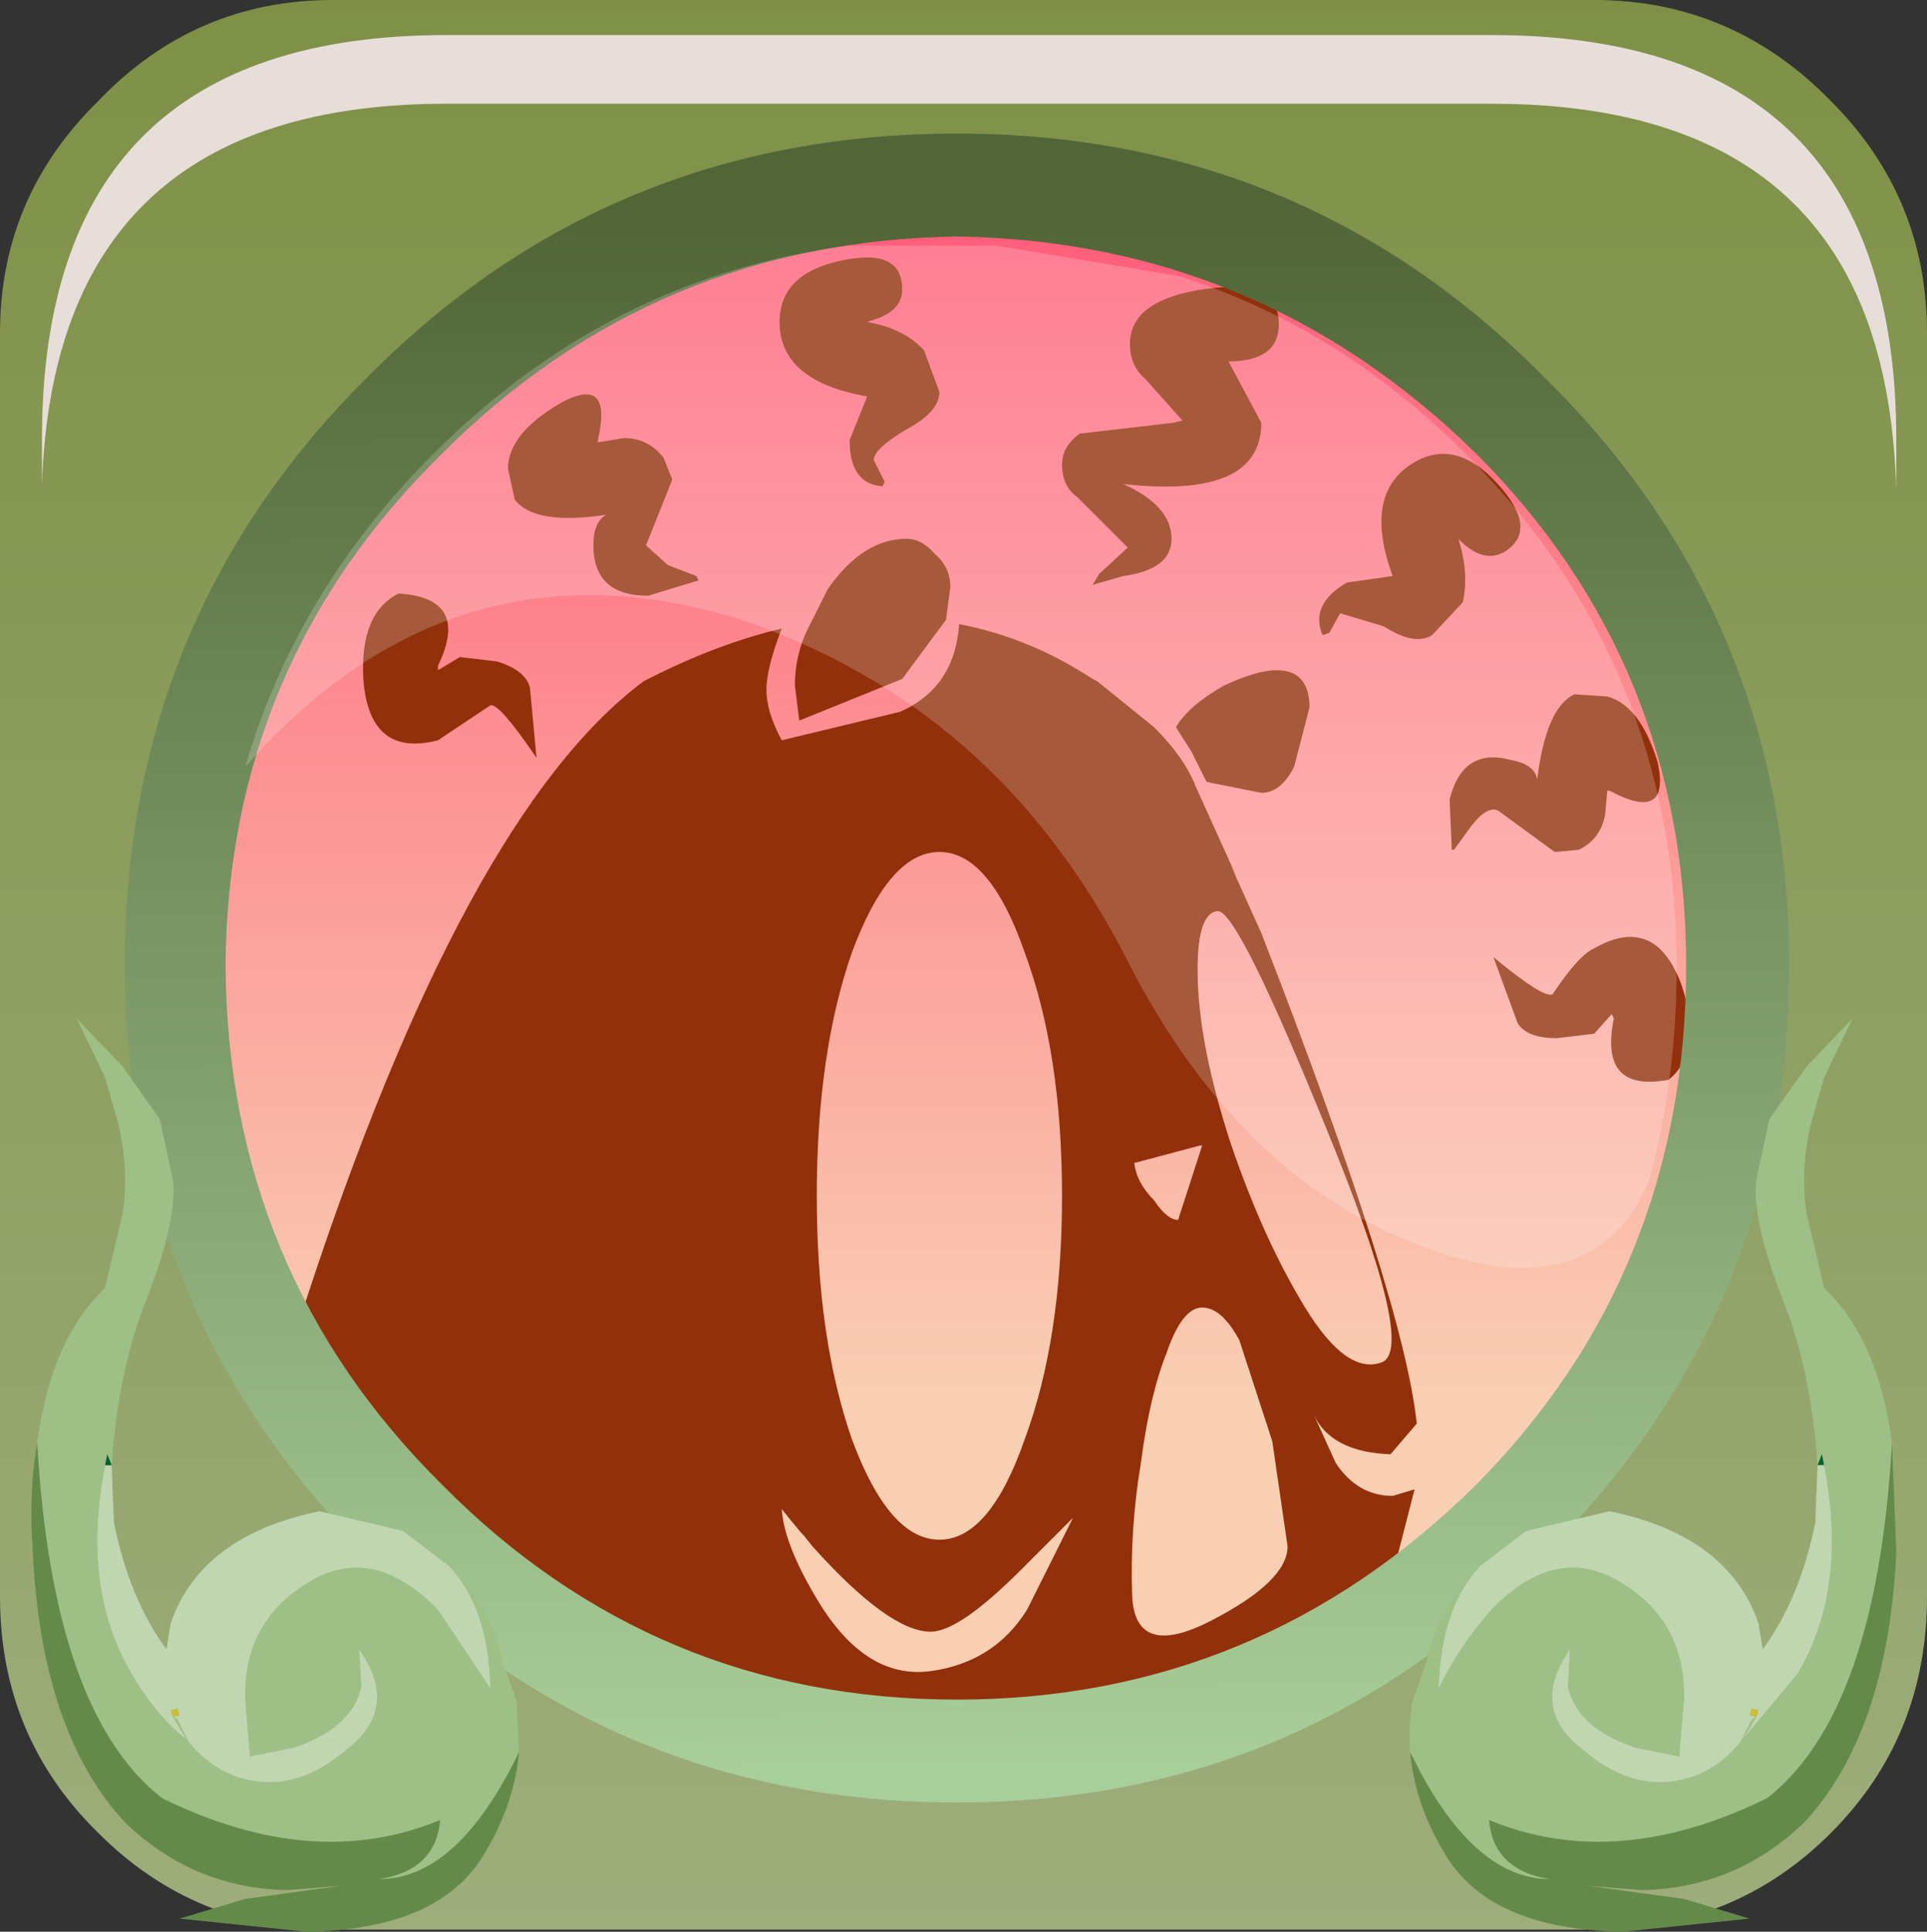 <?xml version="1.0" encoding="UTF-8" standalone="no"?>
<svg xmlns:xlink="http://www.w3.org/1999/xlink" height="66.15px" width="66.0px" xmlns="http://www.w3.org/2000/svg">
  <rect width="100%" height="100%" fill="#333333" stroke="none"/>
  <g transform="matrix(1.5, 0.0, 0.0, 1.5, -0.075, 0.0)">
    <use height="44.05" transform="matrix(1.0, 0.0, 0.0, 1.0, 0.05, 0.0)" width="44.0" xlink:href="#shape0"/>
    <use height="8.6" transform="matrix(1.208, 0.0, 0.0, 1.206, 1.008, 0.8)" width="35.05" xlink:href="#sprite0"/>
    <use height="41.05" transform="matrix(1.0, 0.0, 0.0, 1.0, 0.75, 3.05)" width="42.65" xlink:href="#shape2"/>
    <use height="20.15" transform="matrix(1.159, 0.0, 0.0, 1.161, 5.65, 5.55)" width="28.2" xlink:href="#sprite1"/>
  </g>
  <defs>
    <g id="shape0" transform="matrix(1.0, 0.0, 0.0, 1.0, -0.05, 0.0)">
      <path d="M41.85 41.85 Q39.65 44.05 36.45 44.05 L7.65 44.05 Q4.5 44.05 2.3 41.85 0.05 39.65 0.05 36.45 L0.05 7.6 Q0.05 4.5 2.3 2.3 4.5 0.0 7.65 0.0 L36.45 0.0 Q39.6 0.0 41.85 2.3 44.05 4.5 44.05 7.6 L44.05 36.45 Q44.05 39.65 41.85 41.85" fill="url(#gradient0)" fill-rule="evenodd" stroke="none"/>
    </g>
    <linearGradient gradientTransform="matrix(0.0, -0.028, -0.055, 0.0, 22.65, 22.0)" gradientUnits="userSpaceOnUse" id="gradient0" spreadMethod="pad" x1="-819.2" x2="819.2">
      <stop offset="0.012" stop-color="#9dae7c"/>
      <stop offset="1.0" stop-color="#7e8f45"/>
    </linearGradient>
    <g id="sprite0" transform="matrix(1.0, 0.0, 0.0, 1.0, 0.2, 0.0)">
      <use height="8.6" transform="matrix(1.0, 0.0, 0.0, 1.0, -0.2, 0.0)" width="35.05" xlink:href="#shape1"/>
    </g>
    <g id="shape1" transform="matrix(1.0, 0.0, 0.0, 1.0, 0.2, 0.0)">
      <path d="M34.85 8.6 Q34.8 6.95 34.4 5.7 33.0 1.3 27.2 1.3 L7.45 1.3 Q0.05 1.3 -0.2 8.5 L-0.2 7.65 Q-0.2 0.0 7.45 0.0 L27.2 0.0 Q33.0 0.0 34.4 4.4 34.85 5.8 34.85 7.65 L34.85 8.6" fill="#e7deda" fill-rule="evenodd" stroke="none"/>
    </g>
    <g id="shape2" transform="matrix(1.0, 0.0, 0.0, 1.0, -0.75, -3.05)">
      <path d="M22.05 3.45 Q29.8 3.45 35.2 8.85 40.65 14.25 40.65 22.0 40.65 29.7 35.2 35.1 29.8 40.55 22.05 40.55 14.4 40.55 8.95 35.1 3.5 29.7 3.5 22.0 3.5 14.25 8.95 8.85 14.4 3.45 22.05 3.45" fill="url(#gradient1)" fill-rule="evenodd" stroke="none"/>
      <path d="M34.25 11.05 Q35.2 12.1 34.4 12.6 33.95 12.85 33.45 12.4 L33.35 12.3 Q33.6 13.1 33.45 13.75 L32.75 14.5 Q32.35 14.75 31.65 14.3 L30.65 14.0 30.4 14.45 30.25 14.5 Q29.95 13.8 30.8 13.3 L31.85 13.15 Q31.15 11.25 32.35 10.55 33.3 10.0 34.25 11.05 M19.85 7.35 Q20.7 7.5 21.15 8.0 L21.5 8.95 Q21.5 9.4 20.75 9.8 20.0 10.25 20.0 10.5 L20.25 11.0 20.2 11.1 Q19.45 11.05 19.45 10.05 L19.85 9.05 Q17.85 8.7 17.85 7.35 17.85 6.25 19.25 5.95 20.65 5.65 20.65 6.6 20.65 7.1 20.0 7.3 L19.85 7.35 M29.25 7.4 Q29.25 8.25 28.1 8.25 L28.85 9.65 Q28.85 11.4 25.7 11.05 26.8 11.55 26.8 12.3 26.8 13.0 25.7 13.15 L25.0 13.35 25.15 13.1 25.8 12.5 24.65 11.35 Q24.3 11.1 24.3 10.6 24.3 10.2 24.7 9.9 L26.85 9.65 27.05 9.6 26.2 8.65 Q25.85 8.35 25.85 7.85 25.85 6.85 27.55 6.6 29.25 6.35 29.25 7.4 M29.2 15.3 Q29.95 15.3 29.95 16.15 L29.6 17.5 Q29.3 18.1 28.85 18.1 L27.6 17.85 27.25 17.15 26.9 16.6 Q27.2 16.1 28.0 15.65 28.75 15.3 29.2 15.3 M25.0 15.5 L25.1 15.55 26.4 16.6 Q27.1 17.3 27.35 17.95 L28.3 20.05 28.15 19.75 28.85 21.3 Q32.1 29.65 32.4 32.5 L31.8 33.2 Q30.45 33.15 30.05 32.3 L30.55 33.4 Q31.05 34.15 31.85 34.15 L32.35 34.0 31.9 35.75 Q26.5 40.0 20.4 39.4 11.1 37.65 7.0 29.8 10.65 18.6 14.75 15.55 16.4 14.7 17.9 14.35 17.55 15.25 17.55 15.75 17.55 16.25 17.9 16.9 L20.6 16.25 Q21.85 15.7 21.95 14.25 23.55 14.55 25.0 15.5 M21.75 13.4 L21.65 14.15 20.65 15.5 18.3 16.45 18.2 15.65 Q18.2 14.9 18.55 14.25 L18.95 13.45 Q19.75 12.3 20.75 12.3 21.1 12.3 21.4 12.65 21.75 12.95 21.75 13.4 M27.85 20.8 Q27.35 20.85 27.4 22.4 27.45 23.95 28.15 26.1 28.9 28.3 29.85 29.85 30.8 31.4 31.6 31.1 32.4 30.8 30.35 25.8 28.3 20.75 27.85 20.8 M23.45 21.75 Q22.65 19.45 21.5 19.45 20.35 19.45 19.5 21.75 18.7 24.05 18.7 27.3 18.7 30.55 19.5 32.85 20.35 35.15 21.5 35.15 22.65 35.15 23.45 32.85 24.3 30.55 24.3 27.3 24.3 24.05 23.45 21.75 M37.9 17.4 Q38.2 18.8 36.8 18.05 L36.75 18.05 36.7 18.6 Q36.6 19.15 36.1 19.4 L35.55 19.45 34.25 18.5 Q34.0 18.4 33.65 18.85 L33.25 19.4 33.2 19.4 33.15 18.25 Q33.45 17.05 34.55 17.35 35.1 17.45 35.15 17.8 35.35 16.15 36.0 15.85 L36.75 15.9 Q37.5 16.1 37.9 17.4 M36.45 23.6 L35.6 23.7 Q34.9 23.7 34.7 23.35 L34.15 21.85 Q35.3 22.8 35.5 22.7 36.1 21.8 36.45 21.65 37.85 20.85 38.45 22.5 38.95 24.0 38.15 24.65 36.55 24.95 36.9 23.25 L36.85 23.15 36.45 23.6 M15.4 10.95 L14.8 12.45 15.3 12.9 15.95 13.15 16.0 13.25 14.85 13.6 Q13.6 13.6 13.6 12.45 13.6 11.9 13.9 11.75 12.25 12.0 11.8 11.4 L11.65 10.7 Q11.65 9.9 12.85 9.2 14.05 8.55 13.7 10.05 L13.7 10.1 14.3 10.0 Q14.85 10.0 15.2 10.45 L15.4 10.95 M8.35 15.55 Q8.25 14.0 9.15 13.55 10.8 13.65 10.05 15.2 L10.05 15.3 10.55 15.0 11.4 15.1 Q12.05 15.3 12.15 15.7 L12.3 17.3 Q11.45 16.05 11.25 16.1 L10.05 16.9 Q8.5 17.3 8.35 15.55 M28.35 30.6 Q27.95 29.85 27.5 29.85 27.05 29.85 26.7 30.85 26.3 31.85 26.1 33.4 25.85 34.9 25.9 36.4 25.95 37.9 27.7 37.0 29.45 36.1 29.45 35.3 L29.1 32.9 28.35 30.6 M27.5 26.15 L27.45 26.15 25.95 26.55 Q26.0 27.0 26.4 27.4 26.7 27.85 26.95 27.85 L27.5 26.15 M18.6 35.3 L18.4 35.05 18.35 35.0 18.1 34.7 17.9 34.45 Q17.95 35.25 18.7 36.5 19.8 38.35 21.3 38.15 22.75 37.95 23.5 36.75 L24.55 34.65 23.35 35.85 Q21.95 37.25 21.3 37.25 20.35 37.25 18.6 35.3" fill="#92300b" fill-rule="evenodd" stroke="none"/>
      <path d="M33.75 10.35 Q28.8 5.5 21.9 5.4 15.0 5.5 10.15 10.35 5.25 15.15 5.2 22.05 5.25 29.05 10.15 33.9 15.0 38.8 21.9 38.8 28.8 38.8 33.75 33.9 38.55 29.05 38.55 22.05 38.55 15.15 33.75 10.35 M40.9 22.05 Q40.9 29.95 35.3 35.5 29.8 41.15 21.9 41.15 13.95 41.15 8.45 35.5 2.9 29.95 2.9 22.05 2.9 14.1 8.45 8.6 13.95 3.05 21.9 3.05 29.8 3.05 35.3 8.6 40.9 14.1 40.9 22.05" fill="url(#gradient2)" fill-rule="evenodd" stroke="none"/>
      <path d="M0.9 32.95 Q1.2 30.6 2.45 29.4 L2.85 27.7 Q3.0 26.7 2.75 25.65 L2.45 24.6 1.8 23.25 2.85 24.35 3.7 25.55 4.0 26.95 Q4.1 27.85 3.4 29.65 2.75 31.25 2.6 33.45 L2.5 33.2 2.45 33.45 Q1.9 36.25 3.05 38.2 3.6 39.15 4.3 39.7 L4.0 39.2 4.1 39.25 4.35 39.75 Q4.95 40.5 5.8 40.65 6.9 40.85 7.95 39.95 9.2 39.0 8.25 37.65 L8.3 38.5 Q8.1 39.45 6.75 39.9 L5.75 40.1 5.75 40.0 5.65 38.8 Q5.6 37.05 7.05 36.15 8.55 35.2 10.05 36.75 L11.25 38.55 Q11.2 36.7 10.3 35.75 L10.45 35.9 Q11.15 36.65 11.45 37.6 L11.4 37.6 11.55 38.0 11.85 38.85 11.9 40.0 Q10.5 42.9 8.7 42.9 10.0 42.7 10.1 41.55 7.2 42.75 3.75 41.05 1.25 39.1 0.9 32.95" fill="#9ec087" fill-rule="evenodd" stroke="none"/>
      <path d="M2.6 33.45 L2.65 34.75 Q3.0 36.5 3.85 37.65 L3.95 37.05 Q4.65 35.05 7.35 34.5 L9.25 34.95 10.3 35.75 Q11.2 36.7 11.25 38.55 L10.05 36.75 Q8.55 35.2 7.05 36.15 5.6 37.05 5.65 38.8 L5.75 40.0 5.75 40.1 6.75 39.9 Q8.1 39.45 8.3 38.5 L8.25 37.65 Q9.2 39.0 7.95 39.95 6.9 40.85 5.8 40.65 4.95 40.5 4.35 39.75 L4.1 39.25 4.0 39.2 4.3 39.7 Q3.6 39.15 3.05 38.2 1.9 36.25 2.45 33.45 L2.6 33.45 M4.0 39.2 L4.15 39.15 4.1 39.0 3.95 39.05 4.0 39.2" fill="#c0d6b1" fill-rule="evenodd" stroke="none"/>
      <path d="M2.45 33.45 L2.5 33.2 2.6 33.45 2.45 33.45" fill="#00632e" fill-rule="evenodd" stroke="none"/>
      <path d="M11.9 40.0 Q11.8 41.15 11.15 42.25 10.15 44.05 7.05 44.1 L4.15 43.8 5.65 43.35 7.85 43.05 6.6 43.15 Q4.45 43.1 2.9 41.6 1.0 39.55 0.8 35.45 0.7 34.05 0.9 32.95 1.25 39.1 3.75 41.05 7.2 42.75 10.1 41.55 10.0 42.7 8.7 42.9 10.5 42.9 11.9 40.0" fill="#648a4a" fill-rule="evenodd" stroke="none"/>
      <path d="M4.0 39.2 L3.95 39.05 4.1 39.0 4.15 39.15 4.0 39.2" fill="#ccbf38" fill-rule="evenodd" stroke="none"/>
      <path d="M11.45 37.6 L11.55 38.0 11.4 37.6 11.45 37.6" fill="url(#gradient3)" fill-rule="evenodd" stroke="none"/>
      <path d="M41.55 33.45 Q41.4 31.25 40.75 29.65 40.05 27.85 40.15 26.95 L40.45 25.55 41.3 24.35 42.35 23.25 41.7 24.6 41.4 25.65 Q41.15 26.7 41.3 27.7 L41.7 29.4 Q42.95 30.6 43.25 32.95 42.9 39.1 40.4 41.05 36.95 42.75 34.05 41.55 34.15 42.7 35.45 42.9 33.65 42.9 32.25 40.0 32.2 39.45 32.3 38.85 L32.6 38.0 32.75 37.6 32.7 37.6 Q33.0 36.65 33.7 35.9 L33.85 35.75 Q32.95 36.7 32.9 38.55 33.35 37.6 34.1 36.75 35.6 35.2 37.1 36.15 38.55 37.05 38.5 38.8 L38.4 40.0 38.4 40.1 37.4 39.9 Q36.05 39.45 35.85 38.5 L35.9 37.65 Q34.95 39.0 36.2 39.95 37.25 40.85 38.35 40.65 39.2 40.5 39.8 39.75 L40.05 39.25 40.15 39.2 39.85 39.7 41.1 38.2 Q42.25 36.25 41.7 33.45 L41.65 33.2 41.55 33.45" fill="#9ec087" fill-rule="evenodd" stroke="none"/>
      <path d="M41.55 33.45 L41.65 33.2 41.7 33.45 41.55 33.45" fill="#00632e" fill-rule="evenodd" stroke="none"/>
      <path d="M41.7 33.45 Q42.25 36.25 41.1 38.2 L39.85 39.7 40.15 39.2 40.05 39.25 39.8 39.75 Q39.2 40.5 38.35 40.65 37.25 40.85 36.2 39.95 34.95 39.0 35.9 37.65 L35.85 38.5 Q36.05 39.45 37.4 39.9 L38.4 40.1 38.4 40.0 38.5 38.8 Q38.55 37.05 37.1 36.15 35.6 35.2 34.1 36.75 33.35 37.6 32.9 38.55 32.95 36.7 33.85 35.75 L34.9 34.95 36.8 34.5 Q39.5 35.05 40.2 37.05 L40.3 37.65 Q41.15 36.5 41.5 34.75 L41.55 33.45 41.7 33.45 M40.15 39.2 L40.2 39.05 40.05 39.0 40.0 39.15 40.15 39.2" fill="#c0d6b1" fill-rule="evenodd" stroke="none"/>
      <path d="M32.25 40.0 Q33.65 42.9 35.45 42.9 34.15 42.7 34.05 41.55 36.95 42.75 40.4 41.05 42.9 39.1 43.25 32.95 L43.35 35.45 Q43.15 39.55 41.25 41.6 39.7 43.1 37.55 43.15 L36.3 43.05 38.5 43.35 40.0 43.8 37.1 44.1 Q34.0 44.05 33.0 42.25 32.35 41.15 32.25 40.0" fill="#648a4a" fill-rule="evenodd" stroke="none"/>
      <path d="M40.15 39.2 L40.0 39.15 40.05 39.0 40.2 39.05 40.15 39.2" fill="#ccbf38" fill-rule="evenodd" stroke="none"/>
      <path d="M32.7 37.6 L32.75 37.6 32.6 38.0 32.7 37.6" fill="url(#gradient4)" fill-rule="evenodd" stroke="none"/>
    </g>
    <linearGradient gradientTransform="matrix(0.0, -0.017, -0.017, 0.0, 22.0, 18.4)" gradientUnits="userSpaceOnUse" id="gradient1" spreadMethod="pad" x1="-819.2" x2="819.2">
      <stop offset="0.012" stop-color="#f9cfb3"/>
      <stop offset="1.0" stop-color="#ff5b79"/>
    </linearGradient>
    <linearGradient gradientTransform="matrix(1.0E-4, 0.022, -0.023, 1.0E-4, 21.95, 22.35)" gradientUnits="userSpaceOnUse" id="gradient2" spreadMethod="pad" x1="-819.2" x2="819.2">
      <stop offset="0.012" stop-color="#516537"/>
      <stop offset="1.0" stop-color="#a8ce99"/>
    </linearGradient>
    <linearGradient gradientTransform="matrix(0.0, -0.025, -0.025, 0.0, 6.15, 31.55)" gradientUnits="userSpaceOnUse" id="gradient3" spreadMethod="pad" x1="-819.2" x2="819.2">
      <stop offset="0.012" stop-color="#bed9a5"/>
      <stop offset="1.0" stop-color="#739416"/>
    </linearGradient>
    <linearGradient gradientTransform="matrix(0.0, -0.025, 0.025, 0.0, 37.95, 31.55)" gradientUnits="userSpaceOnUse" id="gradient4" spreadMethod="pad" x1="-819.2" x2="819.2">
      <stop offset="0.012" stop-color="#bed9a5"/>
      <stop offset="1.0" stop-color="#739416"/>
    </linearGradient>
    <g id="sprite1" transform="matrix(1.0, 0.0, 0.0, 1.0, 0.0, 0.0)">
      <use height="20.15" transform="matrix(1.0, 0.0, 0.0, 1.0, 0.0, 0.0)" width="28.2" xlink:href="#shape3"/>
    </g>
    <g id="shape3" transform="matrix(1.0, 0.0, 0.0, 1.0, 0.0, 0.0)">
      <path d="M27.65 18.45 L27.4 18.95 Q26.2 20.8 23.4 19.8 19.6 18.5 17.35 14.05 14.8 9.1 9.75 7.4 4.1 5.65 0.0 10.3 1.0 6.85 3.7 4.15 7.2 0.65 11.9 0.05 L14.8 0.05 18.4 0.65 Q21.55 1.65 24.05 4.15 28.2 8.3 28.2 14.25 28.2 16.45 27.65 18.45" fill="#ffffff" fill-opacity="0.196" fill-rule="evenodd" stroke="none"/>
    </g>
  </defs>
</svg>
